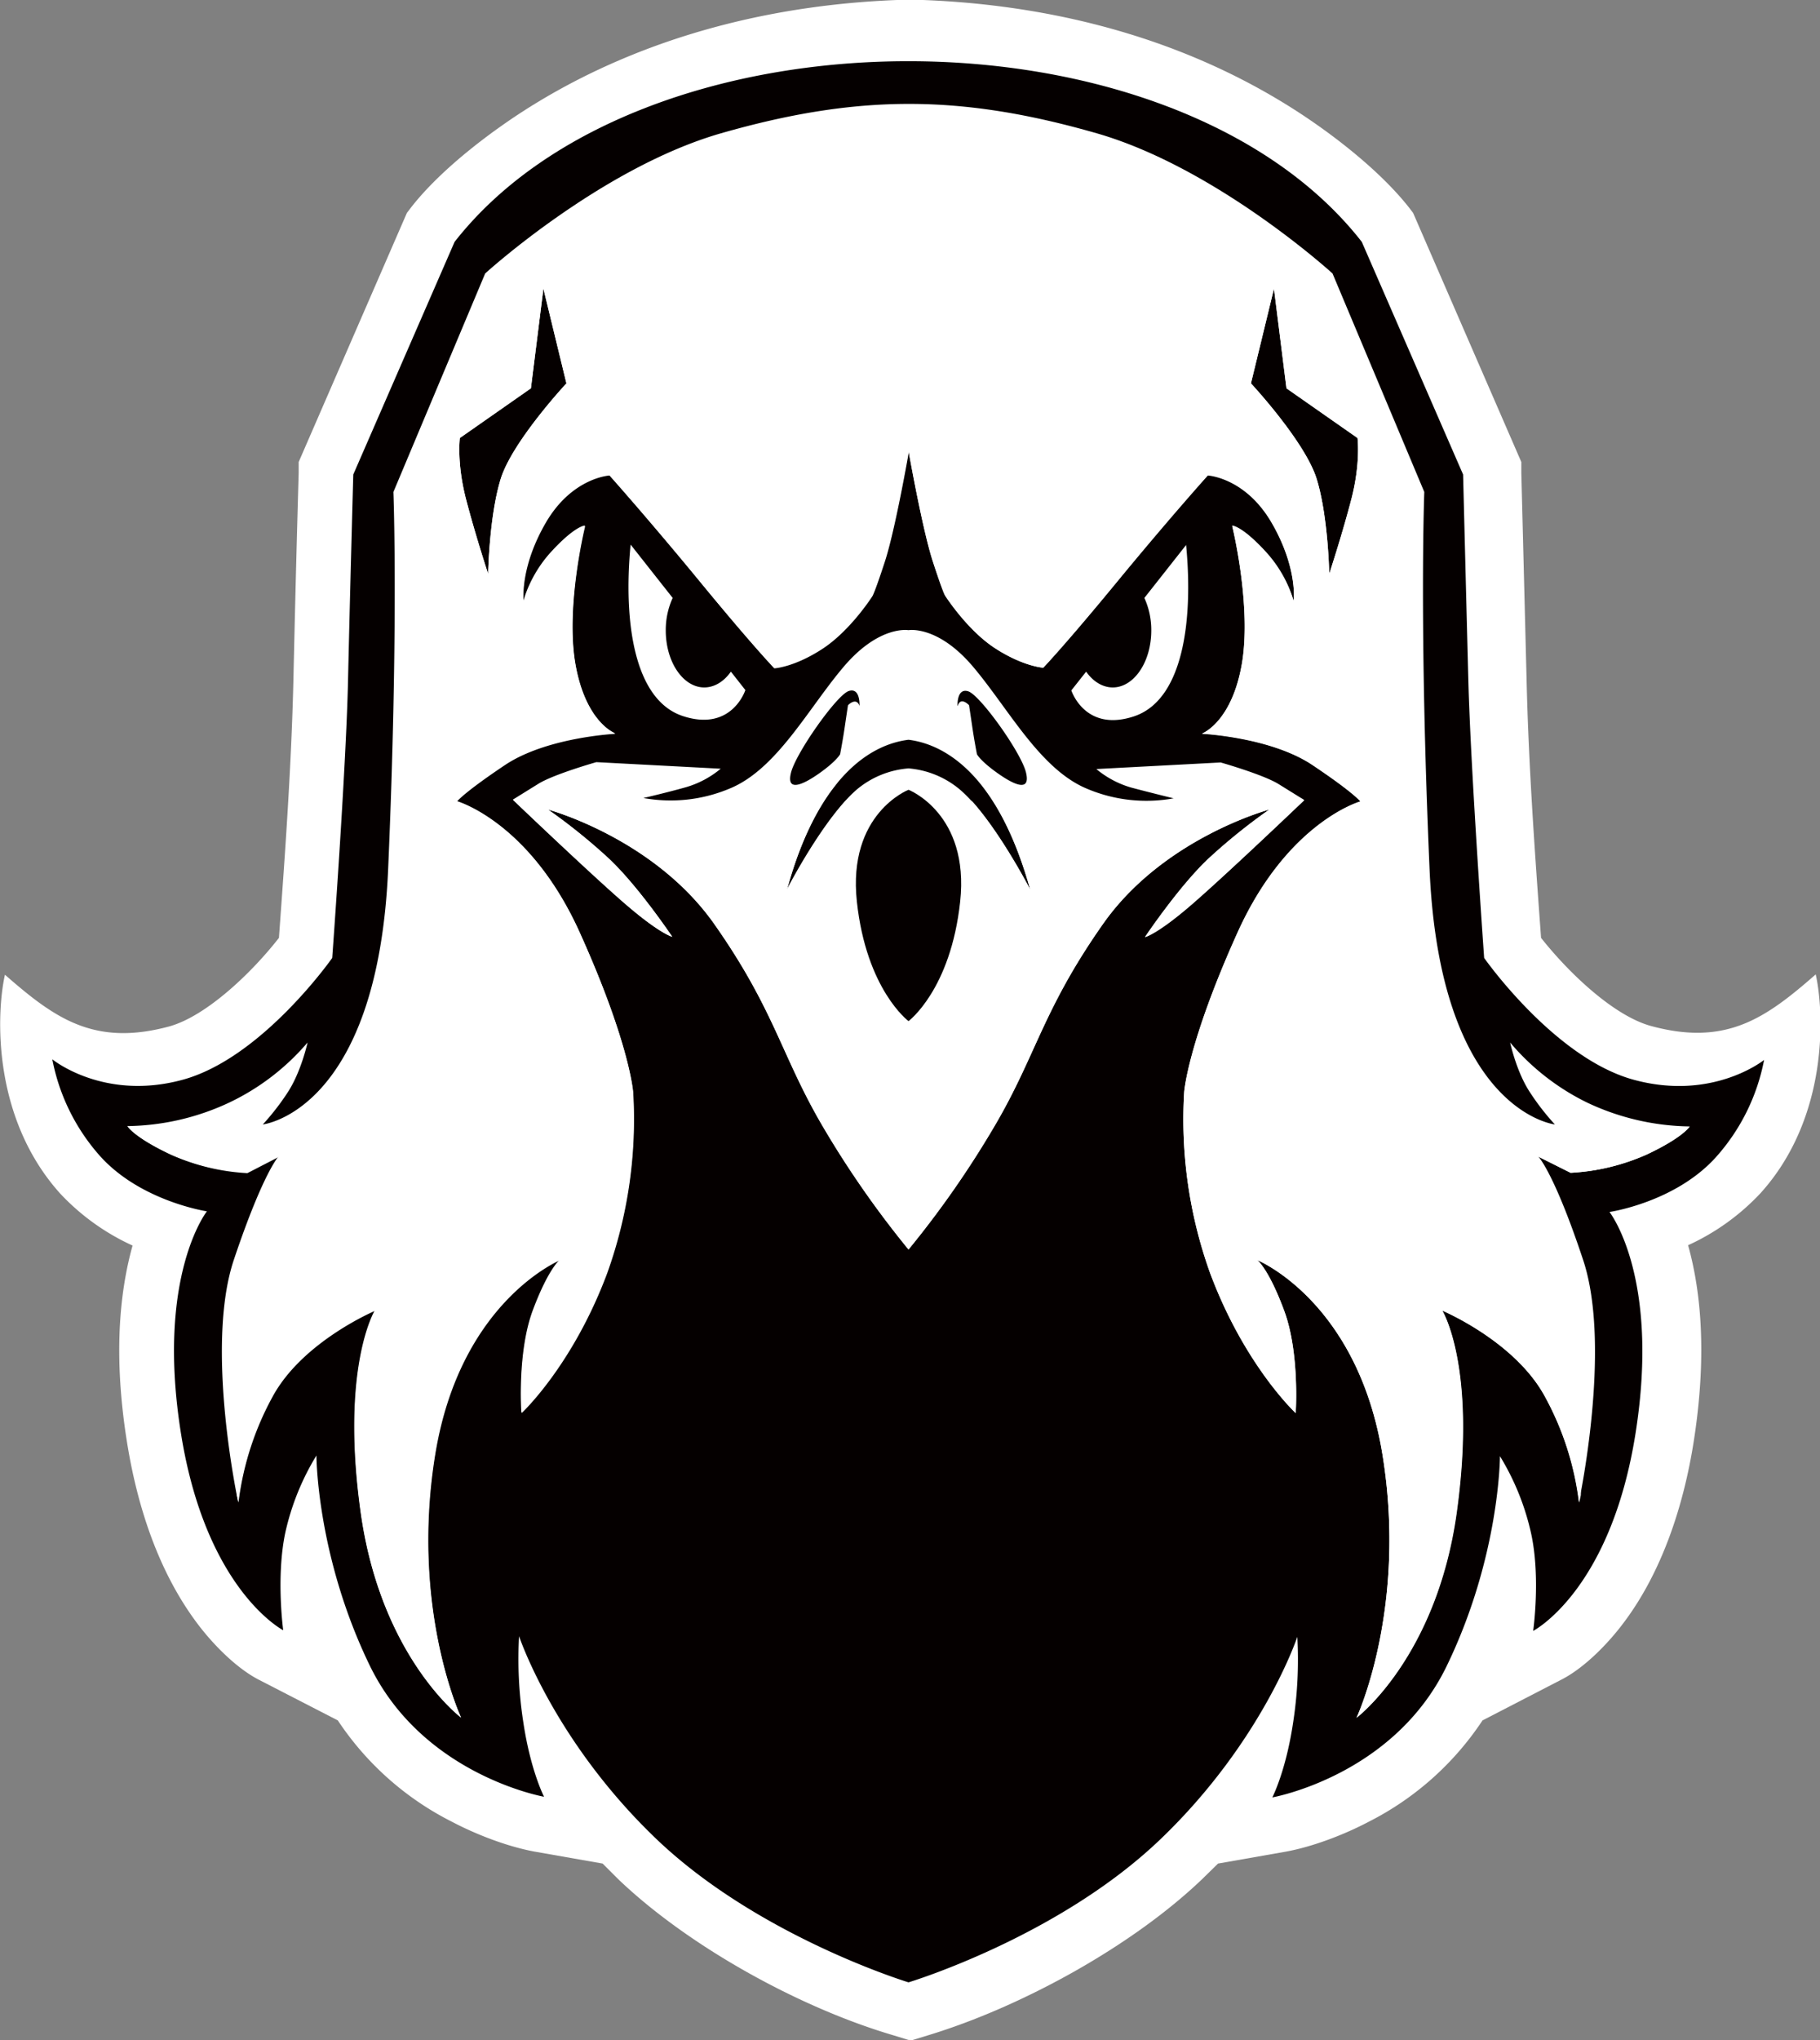 <svg id="Layer_1" data-name="Layer 1" xmlns="http://www.w3.org/2000/svg" viewBox="0 0 553.3 620"><rect x="0" y="0" width="553.3" height="620" fill="#808080" stroke="none"/><title>Eagle Face004_2c</title><path d="M0,309.9H-.5l-4.9-1.5C-33.8,300-67.5,281.4-88.8,261l-4.7-4.7-20.5-3.6c-8.3-1.5-17.9-5.2-25.3-9.1A90.5,90.5,0,0,1-174,212.8l-24.1-12.4c-6.9-3.6-13.9-10.8-18.5-16.9-12-15.9-18.4-35.9-21.5-55.3s-3.6-39.8,1.4-58.6l.3-1.1a69.8,69.8,0,0,1-22-15.8c-20.8-23.1-19.4-54.9-16.8-66.5,15.1,13.2,27.1,21.9,50,15.7C-213.8-1.3-200-14.6-191.9-25c1.9-26,3.8-52.5,4.4-78.4q.7-31.4,1.6-62.9v-3.3l32.9-75.7,1.3-1.7c9.2-11.8,25.1-23.8,37.7-31.5,34-20.8,73.4-30.5,113-31.6H.9c39.7,1.1,79,10.7,113,31.6,12.6,7.7,28.4,19.7,37.7,31.5l1.3,1.7,32.9,75.7v3.3q.8,31.4,1.6,62.9c.6,26,2.5,52.4,4.4,78.4C200-14.6,213.8-1.3,225.3,1.8c22.9,6.2,34.9-2.5,50-15.7,2.6,11.6,4,43.5-16.8,66.5a69.8,69.8,0,0,1-22,15.8l.3,1.1c5,18.8,4.4,39.5,1.4,58.6s-9.5,39.5-21.5,55.3c-4.6,6.1-11.6,13.3-18.5,16.9L174,212.8a90.5,90.5,0,0,1-34.6,30.8c-7.4,3.9-17,7.6-25.3,9.1l-20.5,3.6L88.8,261c-21.3,20.4-55,38.9-83.4,47.5L.5,310Z" transform="translate(276.7 310)" style="fill:#fff;fill-rule:evenodd"/><path d="M-.5,292.4s45.5-13.7,76.6-43.5,41.6-61.5,41.6-61.5a125.2,125.2,0,0,1-1.3,26.2c-2.2,14.7-6.3,22.6-6.3,22.6s36.8-6.5,53-39.9,16.2-63.8,16.2-63.8a76.7,76.7,0,0,1,9.5,23.6c2.9,13.4.6,29.5.6,29.5s23.5-12.1,31.1-59.9-7.9-67.4-7.9-67.4,20-2.9,32.4-16.7a61.6,61.6,0,0,0,14.6-29.5S244,24.7,219.9,18.1s-45.4-37-45.4-37-4.1-57.3-4.8-84.1-1.6-62.8-1.6-62.8l-30.8-70.7c-57.2-73.2-218.5-73.2-275.8,0l-30.8,70.7s-1,36-1.6,62.8-4.8,84.1-4.8,84.1-21.3,30.4-45.4,37-39.7-6.2-39.7-6.2a61.6,61.6,0,0,0,14.6,29.5c12.4,13.7,32.4,16.7,32.4,16.7s-15.5,19.6-7.9,67.4,31.1,59.9,31.1,59.9-2.2-16,.6-29.5a76.7,76.7,0,0,1,9.5-23.6s0,30.4,16.2,63.8,53,39.9,53,39.9-4.1-7.9-6.3-22.6a125.2,125.2,0,0,1-1.3-26.2s10.5,31.7,41.6,61.5S-.5,292.4-.5,292.4" transform="translate(276.7 310)" style="fill:#050000;fill-rule:evenodd"/><path d="M-111.5-222.3l7,28.8s-16.5,17.7-20,29.1-3.8,28.8-3.8,28.8-3.8-11.5-6.7-22.6-1.9-18.7-1.9-18.7l21.6-15.1Zm222.1,0-7,28.8s16.5,17.7,20,29.1,3.8,28.8,3.8,28.8,3.8-11.5,6.7-22.6,1.9-18.7,1.9-18.7l-21.6-15.1ZM-.5-172.9s-4.1,23.6-7.3,33.4S-11.6-129-11.6-129s-6.7,10.5-15.2,16-14.6,5.9-14.6,5.9-6.7-6.9-22.5-26.2-27.6-32.4-27.6-32.4-11.4.7-19.4,14.4-6.7,23.9-6.7,23.9a38.5,38.5,0,0,1,8.9-15.4c7-7.5,9.8-7.5,9.8-7.5s-6,24.5-2.9,42.2,12.1,20.9,12.1,20.9-20.9,1-33.6,9.5-14.6,11.1-14.6,11.1,22.2,6.2,37.4,39.9,16.2,48.4,16.2,48.4a138.3,138.3,0,0,1-7.9,55c-10.5,28.1-26,42.5-26,42.5s-1.3-18.3,3.5-31.1,8.3-15.4,8.3-15.4-30.5,12.4-38.1,59.2,7.9,79.9,7.9,79.9-24.4-18.3-30.5-62.5,4.4-61.2,4.4-61.2-21.9,9.2-31.1,25.9a89.5,89.5,0,0,0-10.5,32.4s-10.2-47.1-1.3-73.6,13.6-31.4,13.6-31.4l-9.8,4.9a65.5,65.5,0,0,1-23.2-5.6c-11.1-5.2-13-8.5-13-8.5a75,75,0,0,0,31.1-7.2A71.8,71.8,0,0,0-183.2,6.8s-1.9,8.8-6,15.1a74.6,74.6,0,0,1-7.6,9.8s34.9-3.9,38.1-77.6,1.6-114.6,1.6-114.6l27.9-66.4s35.2-32.1,71.7-42.6c41.6-11.9,72.7-11.9,114.2,0,36.5,10.5,71.7,42.6,71.7,42.6l27.9,66.4s-1.6,40.9,1.6,114.6S196,31.7,196,31.7a74.6,74.6,0,0,1-7.6-9.8c-4.1-6.2-6-15.1-6-15.1a71.8,71.8,0,0,0,23.5,18.3,75,75,0,0,0,31.1,7.2s-1.9,3.3-13,8.5a65.5,65.5,0,0,1-23.2,5.6l-9.8-4.9s4.8,4.9,13.6,31.4-1.3,73.6-1.3,73.6a89.5,89.5,0,0,0-10.5-32.4c-9.2-16.7-31.1-25.9-31.1-25.9s10.5,17,4.4,61.2S135.7,212,135.7,212s15.5-33.1,7.9-79.9-38.1-59.2-38.1-59.2,3.5,2.6,8.2,15.4,3.5,31.1,3.5,31.1-15.5-14.4-26-42.5a138.3,138.3,0,0,1-7.9-55s1-14.7,16.2-48.4,37.4-39.9,37.4-39.9-1.9-2.6-14.6-11.1-33.6-9.5-33.6-9.5,8.9-3.3,12.1-20.9-2.9-42.2-2.9-42.2,2.9,0,9.8,7.5a38.5,38.5,0,0,1,8.9,15.4s1.3-10.1-6.7-23.9-19.4-14.4-19.4-14.4S78.9-152.6,63-133.3s-22.5,26.2-22.5,26.2-6-.3-14.6-5.9-15.2-16-15.2-16-.6-.7-3.8-10.5S-.5-172.9-.5-172.9Z" transform="translate(276.7 310)" style="fill:#fff;fill-rule:evenodd"/><path d="M-15.4-95.6s.3-5.6-3.3-4.4S-34.6-81.4-36.2-75.3s3.5,3.9,8.7.2,6.2-5.7,6.2-5.7.8-4.1,1.4-8.2,1-6.7,1-6.7,2.5-2.6,3.5.2m29.8,0s-.3-5.6,3.3-4.4S33.7-81.4,35.2-75.3s-3.5,3.9-8.7.2-6.2-5.7-6.2-5.7-.8-4.1-1.4-8.2-1-6.7-1-6.7S15.4-98.4,14.5-95.6ZM-.5-76.5a27.8,27.8,0,0,0-15.7,6.4c-10.2,8.8-21.3,30.4-21.3,30.4C-27.2-76.4-10.2-84-.5-85.2c9.7,1.2,26.8,8.9,37,45.6,0,0-11.1-21.6-21.3-30.4A27.8,27.8,0,0,0-.5-76.5Zm0-42s-8.9-1.6-19.7,11.1-20.3,31.1-34.6,37a46.3,46.3,0,0,1-26.3,2.9s7-1.6,13-3.3a29.2,29.2,0,0,0,10.5-5.6l-37.8-2s-12.7,3.6-17.5,6.5l-7.9,4.9s23.5,22.4,34.1,31.6,14.3,10,14.3,10S-82.5-40.5-91.5-49A177.5,177.5,0,0,0-110.1-64s32.2,8.7,50.6,34.9,20.3,39.9,33,61.5A295,295,0,0,0-.5,69.7a294.9,294.9,0,0,0,26-37.3C38.3,10.8,40.2-3,58.6-29.2S109.2-64,109.2-64A177.5,177.5,0,0,0,90.6-49c-9,8.5-19.2,23.7-19.2,23.7s3.6-.8,14.3-10,34.1-31.6,34.1-31.6l-7.9-4.9c-4.8-2.9-17.5-6.5-17.5-6.5l-37.8,2a29.2,29.2,0,0,0,10.5,5.6c6,1.6,13,3.3,13,3.3a46.3,46.3,0,0,1-26.3-2.9c-14.3-5.9-23.8-24.2-34.6-37S-.5-118.5-.5-118.5Z" transform="translate(276.7 310)" style="fill:#fff;fill-rule:evenodd"/><path d="M-84.9-144.4l12.7,16.1a23.4,23.4,0,0,0-2.1,9.9c0,9.6,5.3,17.3,11.7,17.3,3.1,0,6-1.8,8.1-4.8l4.4,5.6s-4.1,12.8-19,7.9-18.1-28.8-15.9-52" transform="translate(276.7 310)" style="fill:#fff;fill-rule:evenodd"/><path d="M83.9-144.4,71.2-128.3a23.4,23.4,0,0,1,2.1,9.9c0,9.6-5.3,17.3-11.7,17.3-3.1,0-6-1.8-8.1-4.8L49-100.2s4.1,12.8,19,7.9,18.1-28.8,15.9-52" transform="translate(276.7 310)" style="fill:#fff;fill-rule:evenodd"/><path d="M-111.5-222.3l7,28.8s-16.5,17.7-20,29.1-3.8,28.8-3.8,28.8-3.8-11.5-6.7-22.6-1.9-18.7-1.9-18.7l21.6-15.1Zm222.1,0-7,28.8s16.5,17.7,20,29.1,3.8,28.8,3.8,28.8,3.8-11.5,6.7-22.6,1.9-18.7,1.9-18.7l-21.6-15.1ZM236.9,32.4A107.1,107.1,0,0,1,219,35.8c-20.9,2.3-36.3-1-36.3-1l8.5,6.8,9.6,4.8a65.5,65.5,0,0,0,23.2-5.6C234.3,35.9,236.6,32.8,236.9,32.4ZM-192,41.6l8.5-6.8s-15.4,3.3-36.3,1a107.2,107.2,0,0,1-17.9-3.4c.2.4,2.6,3.6,13,8.5a65.5,65.5,0,0,0,23.2,5.6ZM-.5-212.3S-9.8-178.6-20-163.9s-14.9,18-14.9,18l-48.2-39.6s-10.2,0-17.1,4.6l-7,4.6,9.5-17.7s-3.2-18.3-8.9-28.1-8.9-10.5-8.9-10.5l-6.3,37.6-22.8,18.7s4.8,36.7,9.8,49.8a62.1,62.1,0,0,0,14.6,21.6l.3-14.7s4.1,9.8,7.6,16.7A116.9,116.9,0,0,0-106-91.9s-22.2,8.8-29.8,17.3-7.9,9.2-7.9,9.2,8.6,24.5,7.3,59.2S-178.3,43-178.3,43s-17.1,11.1-21.6,41.9c-3,20.6-4.2,45.3-4.8,59.4l.5,2.3a89.5,89.5,0,0,1,10.5-32.4c9.2-16.7,31.1-25.9,31.1-25.9s-10.5,17-4.4,61.2,30.5,62.5,30.5,62.5-15.5-33.1-7.9-79.9,38.1-59.2,38.1-59.2-3.5,2.6-8.3,15.4-3.5,31.1-3.5,31.1,15.5-14.4,26-42.5a138.3,138.3,0,0,0,7.9-55s-1-14.7-16.2-48.4-37.4-39.9-37.4-39.9,1.9-2.6,14.6-11.1,33.6-9.5,33.6-9.5-8.9-3.3-12.1-20.9,2.9-42.2,2.9-42.2-2.9,0-9.8,7.5a38.5,38.5,0,0,0-8.9,15.4s-1.3-10.1,6.7-23.9,19.4-14.4,19.4-14.4,11.7,13.1,27.6,32.4,22.5,26.2,22.5,26.2,6-.3,14.6-5.9,15.2-16,15.2-16,.6-.7,3.8-10.5,7.3-33.4,7.3-33.4,4.1,23.6,7.3,33.4S10.6-129,10.6-129s6.7,10.5,15.2,16,14.6,5.9,14.6,5.9,6.7-6.9,22.5-26.2,27.6-32.4,27.6-32.4,11.4.7,19.4,14.4,6.7,23.9,6.7,23.9a38.5,38.5,0,0,0-8.9-15.4c-7-7.5-9.8-7.5-9.8-7.5s6,24.5,2.9,42.2S88.7-87.1,88.7-87.1s20.9,1,33.6,9.5,14.6,11.1,14.6,11.1-22.2,6.2-37.4,39.9S83.3,21.9,83.3,21.9a138.3,138.3,0,0,0,7.9,55c10.5,28.1,26,42.5,26,42.5s1.3-18.3-3.5-31.1-8.2-15.4-8.2-15.4,30.5,12.4,38.1,59.2-7.9,79.9-7.9,79.9,24.4-18.3,30.5-62.5-4.4-61.2-4.4-61.2,21.9,9.2,31.1,25.9a89.5,89.5,0,0,1,10.5,32.4l.5-2.3c-.5-14.1-1.8-38.8-4.8-59.4C194.5,54.1,177.4,43,177.4,43S136.8,28.6,135.5-6.1s7.3-59.2,7.3-59.2-.3-.7-7.9-9.2S105-91.9,105-91.9a117.1,117.1,0,0,0,6.3-11.1c3.5-6.9,7.6-16.7,7.6-16.7l.3,14.7a62.1,62.1,0,0,0,14.6-21.6c5.1-13.1,9.8-49.8,9.8-49.8L120.9-195l-6.3-37.6s-3.2.7-8.9,10.5S96.8-194,96.8-194l9.5,17.7-7-4.6c-7-4.6-17.1-4.6-17.1-4.6L34-145.9s-4.8-3.3-14.9-18S-.5-212.3-.5-212.3Z" transform="translate(276.7 310)" style="fill:#fff;fill-rule:evenodd"/><path d="M-120-67.3a87.6,87.6,0,0,1,28.9,5.7c19,7.2,43.5,35.3,43.5,35.3s4.8-21.9,15.9-36a60.8,60.8,0,0,1,9.7-10c-5.7,6.8-11.2,17.1-15.4,32.6,0,0,8.9-17.2,18-27.2-5,8-11,19.5-12.9,30.5-3.5,20,6,46.2,14.6,59.9S-.5,41.9-.5,41.9s8.7-4.6,17.3-18.3S34.9-16.4,31.4-36.4c-1.9-11-7.9-22.5-12.9-30.5,9.1,10,18,27.2,18,27.2-4.3-15.4-9.8-25.7-15.4-32.6a60.8,60.8,0,0,1,9.7,10c11.1,14.1,15.9,36,15.9,36S71.1-54.4,90.1-61.6A87.6,87.6,0,0,1,119-67.3l.8.5S96.3-44.4,85.7-35.2s-14.3,10-14.3,10S81.6-40.5,90.6-49A177.5,177.5,0,0,1,109.2-64S77-55.4,58.6-29.2s-20.3,39.9-33,61.5A294.9,294.9,0,0,1-.5,69.7a295,295,0,0,1-26-37.3C-39.2,10.8-41.1-3-59.5-29.2S-110.1-64-110.1-64A177.5,177.5,0,0,1-91.5-49c9,8.5,19.2,23.7,19.2,23.7s-3.6-.8-14.3-10-34.1-31.6-34.1-31.6Z" transform="translate(276.7 310)" style="fill:#fff;fill-rule:evenodd"/><path d="M-.5.3S-13.3-9.2-16.2-36s15.7-34,15.7-34,18.6,7.2,15.7,34S-.5.3-.5.3" transform="translate(276.7 310)" style="fill:#050000;fill-rule:evenodd"/></svg>